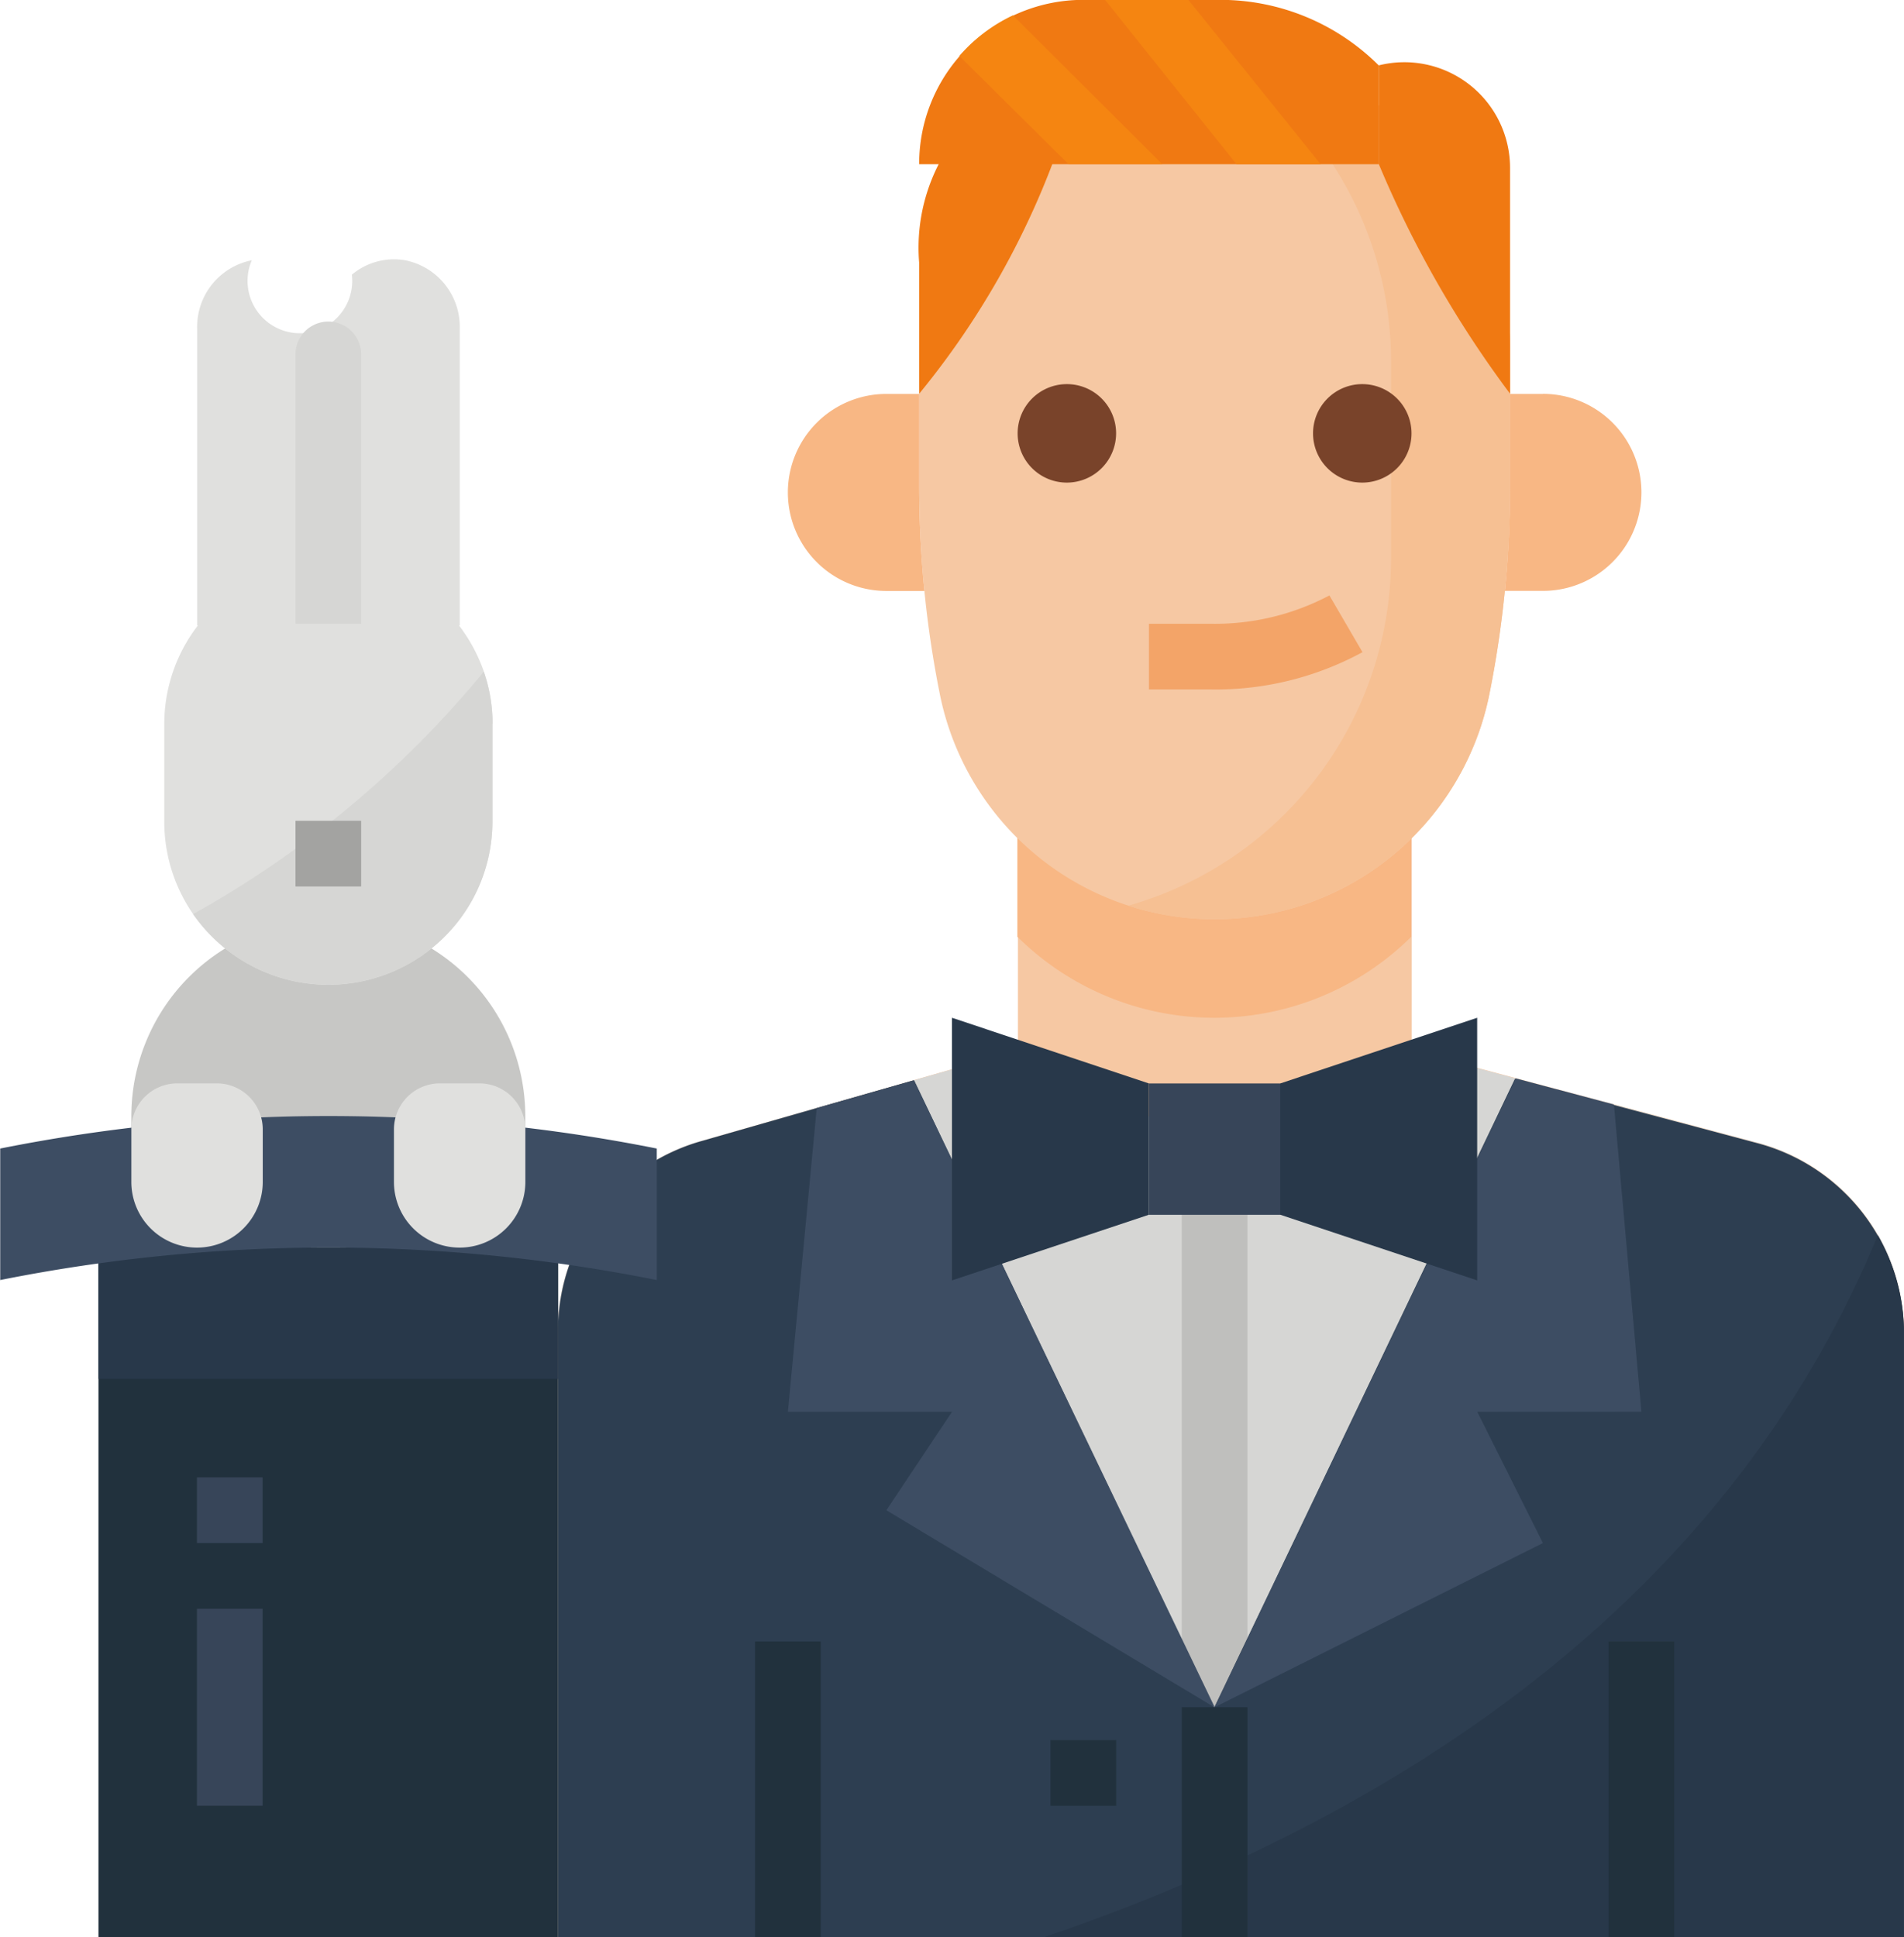 <svg id="dp-11" xmlns="http://www.w3.org/2000/svg" xmlns:xlink="http://www.w3.org/1999/xlink" width="26.413" height="26.868" viewBox="0 0 26.413 26.868">
  <defs>
    <clipPath id="clip-path">
      <rect id="Rectangle_2877" data-name="Rectangle 2877" width="26.412" height="26.868" fill="none"/>
    </clipPath>
  </defs>
  <path id="Path_7384" data-name="Path 7384" d="M252.964,479.188a2.732,2.732,0,0,1,2.733,2.732v1.822h-5.465V481.92a2.732,2.732,0,0,1,2.732-2.732Zm0,0" transform="translate(-248.41 -466.437)" fill="#c7c7c5"/>
  <path id="Path_7385" data-name="Path 7385" d="M255.847,464.308v1.359a2.253,2.253,0,0,1-.667,1.6,2.284,2.284,0,0,1-3.485-.317,2.246,2.246,0,0,1-.4-1.285v-1.359a2.237,2.237,0,0,1,.466-1.359h-.01v-4.124a.941.941,0,0,1,.758-.942.726.726,0,1,0,1.388.2.909.909,0,0,1,.739-.2.941.941,0,0,1,.758.942v4.124h-.01a2.307,2.307,0,0,1,.345.641,2.185,2.185,0,0,1,.121.718Zm0,0" transform="translate(-249.016 -454.271)" fill="#e0e0de"/>
  <path id="Path_7386" data-name="Path 7386" d="M256.447,464.07h-.911v-3.736a.455.455,0,1,1,.911,0Zm0,0" transform="translate(-251.437 -455.418)" fill="#d6d6d4"/>
  <path id="Path_7387" data-name="Path 7387" d="M256.38,471.912v1.359a2.253,2.253,0,0,1-.667,1.6,2.284,2.284,0,0,1-3.485-.317,14.1,14.1,0,0,0,4.032-3.362,2.186,2.186,0,0,1,.121.718Zm0,0" transform="translate(-249.549 -461.875)" fill="#d6d6d4"/>
  <rect id="Rectangle_2875" data-name="Rectangle 2875" width="0.911" height="0.911" transform="translate(4.099 11.385)" fill="#a3a3a1"/>
  <path id="Path_7388" data-name="Path 7388" d="M282.692,490.278V481.9a2.732,2.732,0,0,0-2.029-2.64l-4.8-1.281v-4.1H270.4v4.1L266,479.238a2.733,2.733,0,0,0-1.982,2.627v8.413" transform="translate(-256.279 -463.41)" fill="#f6c8a3"/>
  <path id="Path_7389" data-name="Path 7389" d="M281.6,477.527a3.882,3.882,0,0,0,2.732-1.124v-2.52h-5.465v2.52a3.883,3.883,0,0,0,2.733,1.124Zm0,0" transform="translate(-264.754 -463.41)" fill="#f8b784"/>
  <path id="Path_7390" data-name="Path 7390" d="M275.861,483.431l-2.732,1.366-2.733-1.366L266,484.686a2.733,2.733,0,0,0-1.982,2.627v8.413h18.671v-8.375a2.732,2.732,0,0,0-2.029-2.64Zm0,0" transform="translate(-256.279 -468.858)" fill="#d6d6d4"/>
  <rect id="Rectangle_2876" data-name="Rectangle 2876" width="0.911" height="10.929" transform="translate(16.394 15.939)" fill="#bfbfbd"/>
  <g id="Group_4489" data-name="Group 4489" transform="translate(0)">
    <g id="Group_4488" data-name="Group 4488" clip-path="url(#clip-path)">
      <path id="Path_7391" data-name="Path 7391" d="M282.692,487.862v8.375H264.021v-8.413A2.733,2.733,0,0,1,266,485.2l1.6-.459,1.347-.385.015,0,4.161,8.7,4.173-8.723.006,0,1.361.362,2,.532a2.732,2.732,0,0,1,2.029,2.64Zm0,0" transform="translate(-256.28 -469.369)" fill="#2d3e51"/>
      <path id="Path_7392" data-name="Path 7392" d="M291.661,490.754v8.375H279.737c4.489-1.526,9.357-4.388,11.561-9.736a2.734,2.734,0,0,1,.363,1.361Zm0,0" transform="translate(-265.248 -472.261)" fill="#28384a"/>
    </g>
  </g>
  <path id="Path_7393" data-name="Path 7393" d="M283.886,455.388v1.869a14.687,14.687,0,0,1-.286,2.884,3.888,3.888,0,0,1-7.625,0q-.143-.713-.214-1.435t-.072-1.449v-1.869a4.1,4.1,0,0,1,4.1-4.1l.115,0a4.1,4.1,0,0,1,3.983,4.1Zm0,0" transform="translate(-262.938 -450.516)" fill="#f6c8a3"/>
  <path id="Path_7394" data-name="Path 7394" d="M287.743,455.391v1.869a14.687,14.687,0,0,1-.286,2.884,3.89,3.89,0,0,1-5.01,2.937,5.01,5.01,0,0,0,3.645-4.821v-2.732a5.014,5.014,0,0,0-2.332-4.234,4.1,4.1,0,0,1,3.983,4.1Zm0,0" transform="translate(-266.795 -450.519)" fill="#f6c093"/>
  <path id="Path_7395" data-name="Path 7395" d="M283.962,470.029h-.848v-.911h.848a3.393,3.393,0,0,0,1.655-.393l.459.787a4.261,4.261,0,0,1-2.114.517Zm0,0" transform="translate(-267.175 -460.466)" fill="#f3a468"/>
  <path id="Path_7396" data-name="Path 7396" d="M273.268,462.216h-.455a1.366,1.366,0,1,0,0,2.733h.528q-.072-.726-.073-1.456Zm0,0" transform="translate(-260.517 -456.752)" fill="#f8b784"/>
  <path id="Path_7397" data-name="Path 7397" d="M295.142,462.216h-.456v1.276q0,.73-.072,1.456h.528a1.366,1.366,0,0,0,0-2.733Zm0,0" transform="translate(-273.738 -456.752)" fill="#f8b784"/>
  <rect id="Rectangle_2878" data-name="Rectangle 2878" width="6.375" height="9.563" transform="translate(1.366 17.305)" fill="#21313d"/>
  <rect id="Rectangle_2879" data-name="Rectangle 2879" width="6.375" height="1.822" transform="translate(1.366 17.305)" fill="#28384a"/>
  <path id="Path_7398" data-name="Path 7398" d="M255.1,487.824a23.229,23.229,0,0,0-9.108,0V486a23.229,23.229,0,0,1,9.108,0Zm0,0" transform="translate(-245.989 -470.069)" fill="#3d4d63"/>
  <path id="Path_7399" data-name="Path 7399" d="M272.813,490.354l.911-1.366h-2.277l.4-4.212,1.347-.385,4.176,8.7Zm0,0" transform="translate(-260.517 -469.406)" fill="#3d4d63"/>
  <path id="Path_7400" data-name="Path 7400" d="M288.879,488.953l.911,1.821-4.554,2.277,4.178-8.722,1.361.362.381,4.261Zm0,0" transform="translate(-268.386 -469.371)" fill="#3d4d63"/>
  <rect id="Rectangle_2880" data-name="Rectangle 2880" width="1.822" height="1.822" transform="translate(15.939 15.028)" fill="#374559"/>
  <path id="Path_7401" data-name="Path 7401" d="M279.482,483.281l-2.732-.911v3.643l2.732-.911Zm0,0" transform="translate(-263.544 -468.253)" fill="#28384a"/>
  <path id="Path_7402" data-name="Path 7402" d="M287.357,483.281l2.732-.911v3.643l-2.732-.911Zm0,0" transform="translate(-269.597 -468.253)" fill="#28384a"/>
  <rect id="Rectangle_2881" data-name="Rectangle 2881" width="0.911" height="0.911" transform="translate(2.732 20.492)" fill="#374559"/>
  <rect id="Rectangle_2882" data-name="Rectangle 2882" width="0.911" height="2.732" transform="translate(2.732 22.314)" fill="#374559"/>
  <path id="Path_7403" data-name="Path 7403" d="M251.143,486.768a.911.911,0,0,1-.911-.911v-.729a.638.638,0,0,1,.638-.638h.547a.638.638,0,0,1,.638.638v.729a.911.911,0,0,1-.911.911Zm0,0" transform="translate(-248.41 -469.463)" fill="#e0e0de"/>
  <path id="Path_7404" data-name="Path 7404" d="M259.629,486.768a.911.911,0,0,1-.911-.911v-.729a.638.638,0,0,1,.638-.638h.547a.638.638,0,0,1,.638.638v.729a.911.911,0,0,1-.911.911Zm0,0" transform="translate(-253.253 -469.463)" fill="#e0e0de"/>
  <path id="Path_7405" data-name="Path 7405" d="M279.554,463.263a.683.683,0,1,1,.683-.683.684.684,0,0,1-.683.683Zm0,0" transform="translate(-264.754 -456.569)" fill="#79432a"/>
  <path id="Path_7406" data-name="Path 7406" d="M289.1,463.263a.683.683,0,1,1,.683-.683.683.683,0,0,1-.683.683Zm0,0" transform="translate(-270.202 -456.569)" fill="#79432a"/>
  <path id="Path_7407" data-name="Path 7407" d="M275.689,456.163v-1.821a2.536,2.536,0,0,1,2.277-2.733l-.08.289a11.438,11.438,0,0,1-2.2,4.265Zm0,0" transform="translate(-262.938 -450.698)" fill="#f07912"/>
  <path id="Path_7408" data-name="Path 7408" d="M292.361,456.1v-3.131a1.466,1.466,0,0,0-1.822-1.422v1.366a14.925,14.925,0,0,0,1.822,3.188Zm0,0" transform="translate(-271.413 -450.64)" fill="#f07912"/>
  <path id="Path_7409" data-name="Path 7409" d="M282.064,450.4v1.366h-6.375a2.267,2.267,0,0,1,.562-1.5c.033-.039.069-.076.105-.113a2.276,2.276,0,0,1,1.61-.667h1.9a3.109,3.109,0,0,1,2.2.911Zm0,0" transform="translate(-262.938 -449.488)" fill="#f07912"/>
  <path id="Path_7410" data-name="Path 7410" d="M284.687,451.765H283.52l-1.822-2.277h1.156Zm0,0" transform="translate(-266.367 -449.488)" fill="#f58511"/>
  <path id="Path_7411" data-name="Path 7411" d="M279.807,452.053h-1.3l-1.514-1.5c.034-.039.069-.076.105-.113a2.273,2.273,0,0,1,.639-.45Zm0,0" transform="translate(-263.685 -449.777)" fill="#f58511"/>
  <rect id="Rectangle_2883" data-name="Rectangle 2883" width="0.911" height="0.911" transform="translate(14.573 24.136)" fill="#21313d"/>
  <rect id="Rectangle_2884" data-name="Rectangle 2884" width="0.911" height="4.098" transform="translate(22.314 22.769)" fill="#21313d"/>
  <rect id="Rectangle_2885" data-name="Rectangle 2885" width="0.911" height="3.188" transform="translate(16.394 23.68)" fill="#21313d"/>
  <rect id="Rectangle_2886" data-name="Rectangle 2886" width="0.911" height="4.098" transform="translate(10.474 22.769)" fill="#21313d"/>
</svg>
